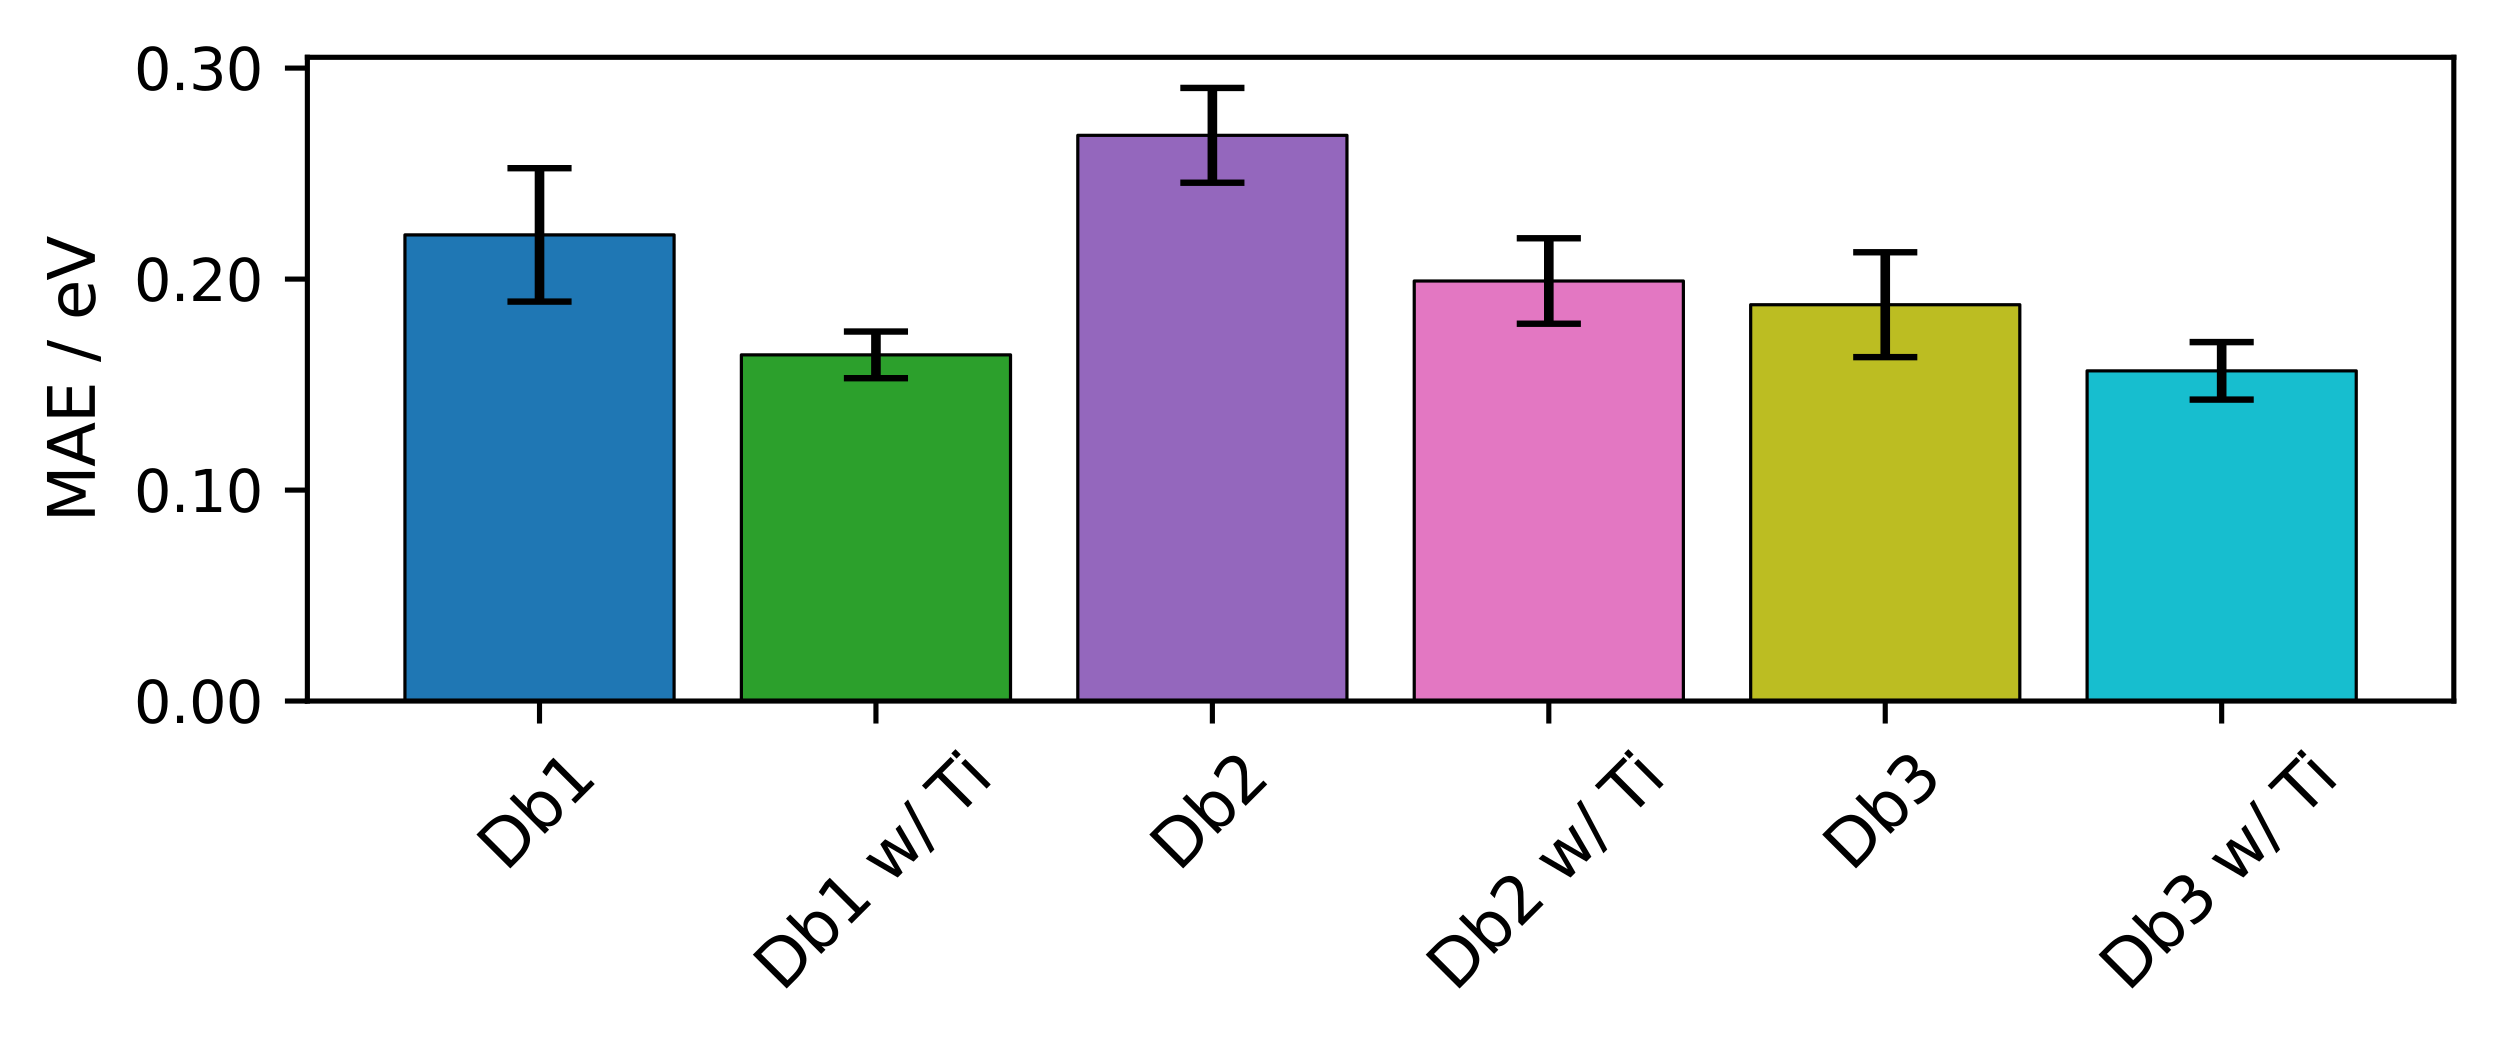 <?xml version="1.0" encoding="utf-8" standalone="no"?>
<!DOCTYPE svg PUBLIC "-//W3C//DTD SVG 1.1//EN"
  "http://www.w3.org/Graphics/SVG/1.1/DTD/svg11.dtd">
<svg xmlns:xlink="http://www.w3.org/1999/xlink" width="389.728pt" height="163.486pt" viewBox="0 0 389.728 163.486" xmlns="http://www.w3.org/2000/svg" version="1.1">
 <defs>
  <style type="text/css">*{stroke-linejoin: round; stroke-linecap: butt}</style>
 </defs>
 <g id="figure_1">
  <g id="patch_1">
   <path d="M 0 163.486 
L 389.728 163.486 
L 389.728 0 
L 0 0 
z
" style="fill: #ffffff"/>
  </g>
  <g id="axes_1">
   <g id="patch_2">
    <path d="M 47.917 109.288 
L 382.528 109.288 
L 382.528 8.928 
L 47.917 8.928 
z
" style="fill: #ffffff"/>
   </g>
   <g id="patch_3">
    <path d="M 63.127 109.288 
L 105.084 109.288 
L 105.084 36.618 
L 63.127 36.618 
z
" clip-path="url(#pa9c0d3dc1c)" style="fill: #1f77b4; stroke: #000000; stroke-width: 0.5; stroke-linejoin: miter"/>
   </g>
   <g id="patch_4">
    <path d="M 115.574 109.288 
L 157.531 109.288 
L 157.531 55.32 
L 115.574 55.32 
z
" clip-path="url(#pa9c0d3dc1c)" style="fill: #2ca02c; stroke: #000000; stroke-width: 0.5; stroke-linejoin: miter"/>
   </g>
   <g id="patch_5">
    <path d="M 168.02 109.288 
L 209.978 109.288 
L 209.978 21.098 
L 168.02 21.098 
z
" clip-path="url(#pa9c0d3dc1c)" style="fill: #9467bd; stroke: #000000; stroke-width: 0.5; stroke-linejoin: miter"/>
   </g>
   <g id="patch_6">
    <path d="M 220.467 109.288 
L 262.424 109.288 
L 262.424 43.806 
L 220.467 43.806 
z
" clip-path="url(#pa9c0d3dc1c)" style="fill: #e377c2; stroke: #000000; stroke-width: 0.5; stroke-linejoin: miter"/>
   </g>
   <g id="patch_7">
    <path d="M 272.914 109.288 
L 314.871 109.288 
L 314.871 47.501 
L 272.914 47.501 
z
" clip-path="url(#pa9c0d3dc1c)" style="fill: #bcbd22; stroke: #000000; stroke-width: 0.5; stroke-linejoin: miter"/>
   </g>
   <g id="patch_8">
    <path d="M 325.361 109.288 
L 367.318 109.288 
L 367.318 57.813 
L 325.361 57.813 
z
" clip-path="url(#pa9c0d3dc1c)" style="fill: #17becf; stroke: #000000; stroke-width: 0.5; stroke-linejoin: miter"/>
   </g>
   <g id="matplotlib.axis_1">
    <g id="xtick_1">
     <g id="line2d_1">
      <defs>
       <path id="m92c534b071" d="M 0 0 
L 0 3.5 
" style="stroke: #000000; stroke-width: 0.8"/>
      </defs>
      <g>
       <use xlink:href="#m92c534b071" x="84.105" y="109.288" style="stroke: #000000; stroke-width: 0.8"/>
      </g>
     </g>
     <g id="text_1">
      <!-- Db1 -->
      <g transform="translate(78.84 136.094) rotate(-45) scale(0.1 -0.1)">
       <defs>
        <path id="DejaVuSans-44" d="M 1259 4147 
L 1259 519 
L 2022 519 
Q 2988 519 3436 956 
Q 3884 1394 3884 2338 
Q 3884 3275 3436 3711 
Q 2988 4147 2022 4147 
L 1259 4147 
z
M 628 4666 
L 1925 4666 
Q 3281 4666 3915 4102 
Q 4550 3538 4550 2338 
Q 4550 1131 3912 565 
Q 3275 0 1925 0 
L 628 0 
L 628 4666 
z
" transform="scale(0.016)"/>
        <path id="DejaVuSans-62" d="M 3116 1747 
Q 3116 2381 2855 2742 
Q 2594 3103 2138 3103 
Q 1681 3103 1420 2742 
Q 1159 2381 1159 1747 
Q 1159 1113 1420 752 
Q 1681 391 2138 391 
Q 2594 391 2855 752 
Q 3116 1113 3116 1747 
z
M 1159 2969 
Q 1341 3281 1617 3432 
Q 1894 3584 2278 3584 
Q 2916 3584 3314 3078 
Q 3713 2572 3713 1747 
Q 3713 922 3314 415 
Q 2916 -91 2278 -91 
Q 1894 -91 1617 61 
Q 1341 213 1159 525 
L 1159 0 
L 581 0 
L 581 4863 
L 1159 4863 
L 1159 2969 
z
" transform="scale(0.016)"/>
        <path id="DejaVuSans-31" d="M 794 531 
L 1825 531 
L 1825 4091 
L 703 3866 
L 703 4441 
L 1819 4666 
L 2450 4666 
L 2450 531 
L 3481 531 
L 3481 0 
L 794 0 
L 794 531 
z
" transform="scale(0.016)"/>
       </defs>
       <use xlink:href="#DejaVuSans-44"/>
       <use xlink:href="#DejaVuSans-62" transform="translate(77.002 0)"/>
       <use xlink:href="#DejaVuSans-31" transform="translate(140.479 0)"/>
      </g>
     </g>
    </g>
    <g id="xtick_2">
     <g id="line2d_2">
      <g>
       <use xlink:href="#m92c534b071" x="136.552" y="109.288" style="stroke: #000000; stroke-width: 0.8"/>
      </g>
     </g>
     <g id="text_2">
      <!-- Db1 w/ Ti -->
      <g transform="translate(121.926 154.815) rotate(-45) scale(0.1 -0.1)">
       <defs>
        <path id="DejaVuSans-20" transform="scale(0.016)"/>
        <path id="DejaVuSans-77" d="M 269 3500 
L 844 3500 
L 1563 769 
L 2278 3500 
L 2956 3500 
L 3675 769 
L 4391 3500 
L 4966 3500 
L 4050 0 
L 3372 0 
L 2619 2869 
L 1863 0 
L 1184 0 
L 269 3500 
z
" transform="scale(0.016)"/>
        <path id="DejaVuSans-2f" d="M 1625 4666 
L 2156 4666 
L 531 -594 
L 0 -594 
L 1625 4666 
z
" transform="scale(0.016)"/>
        <path id="DejaVuSans-54" d="M -19 4666 
L 3928 4666 
L 3928 4134 
L 2272 4134 
L 2272 0 
L 1638 0 
L 1638 4134 
L -19 4134 
L -19 4666 
z
" transform="scale(0.016)"/>
        <path id="DejaVuSans-69" d="M 603 3500 
L 1178 3500 
L 1178 0 
L 603 0 
L 603 3500 
z
M 603 4863 
L 1178 4863 
L 1178 4134 
L 603 4134 
L 603 4863 
z
" transform="scale(0.016)"/>
       </defs>
       <use xlink:href="#DejaVuSans-44"/>
       <use xlink:href="#DejaVuSans-62" transform="translate(77.002 0)"/>
       <use xlink:href="#DejaVuSans-31" transform="translate(140.479 0)"/>
       <use xlink:href="#DejaVuSans-20" transform="translate(204.102 0)"/>
       <use xlink:href="#DejaVuSans-77" transform="translate(235.889 0)"/>
       <use xlink:href="#DejaVuSans-2f" transform="translate(317.676 0)"/>
       <use xlink:href="#DejaVuSans-20" transform="translate(351.367 0)"/>
       <use xlink:href="#DejaVuSans-54" transform="translate(383.154 0)"/>
       <use xlink:href="#DejaVuSans-69" transform="translate(441.113 0)"/>
      </g>
     </g>
    </g>
    <g id="xtick_3">
     <g id="line2d_3">
      <g>
       <use xlink:href="#m92c534b071" x="188.999" y="109.288" style="stroke: #000000; stroke-width: 0.8"/>
      </g>
     </g>
     <g id="text_3">
      <!-- Db2 -->
      <g transform="translate(183.734 136.094) rotate(-45) scale(0.1 -0.1)">
       <defs>
        <path id="DejaVuSans-32" d="M 1228 531 
L 3431 531 
L 3431 0 
L 469 0 
L 469 531 
Q 828 903 1448 1529 
Q 2069 2156 2228 2338 
Q 2531 2678 2651 2914 
Q 2772 3150 2772 3378 
Q 2772 3750 2511 3984 
Q 2250 4219 1831 4219 
Q 1534 4219 1204 4116 
Q 875 4013 500 3803 
L 500 4441 
Q 881 4594 1212 4672 
Q 1544 4750 1819 4750 
Q 2544 4750 2975 4387 
Q 3406 4025 3406 3419 
Q 3406 3131 3298 2873 
Q 3191 2616 2906 2266 
Q 2828 2175 2409 1742 
Q 1991 1309 1228 531 
z
" transform="scale(0.016)"/>
       </defs>
       <use xlink:href="#DejaVuSans-44"/>
       <use xlink:href="#DejaVuSans-62" transform="translate(77.002 0)"/>
       <use xlink:href="#DejaVuSans-32" transform="translate(140.479 0)"/>
      </g>
     </g>
    </g>
    <g id="xtick_4">
     <g id="line2d_4">
      <g>
       <use xlink:href="#m92c534b071" x="241.446" y="109.288" style="stroke: #000000; stroke-width: 0.8"/>
      </g>
     </g>
     <g id="text_4">
      <!-- Db2 w/ Ti -->
      <g transform="translate(226.82 154.815) rotate(-45) scale(0.1 -0.1)">
       <use xlink:href="#DejaVuSans-44"/>
       <use xlink:href="#DejaVuSans-62" transform="translate(77.002 0)"/>
       <use xlink:href="#DejaVuSans-32" transform="translate(140.479 0)"/>
       <use xlink:href="#DejaVuSans-20" transform="translate(204.102 0)"/>
       <use xlink:href="#DejaVuSans-77" transform="translate(235.889 0)"/>
       <use xlink:href="#DejaVuSans-2f" transform="translate(317.676 0)"/>
       <use xlink:href="#DejaVuSans-20" transform="translate(351.367 0)"/>
       <use xlink:href="#DejaVuSans-54" transform="translate(383.154 0)"/>
       <use xlink:href="#DejaVuSans-69" transform="translate(441.113 0)"/>
      </g>
     </g>
    </g>
    <g id="xtick_5">
     <g id="line2d_5">
      <g>
       <use xlink:href="#m92c534b071" x="293.893" y="109.288" style="stroke: #000000; stroke-width: 0.8"/>
      </g>
     </g>
     <g id="text_5">
      <!-- Db3 -->
      <g transform="translate(288.627 136.094) rotate(-45) scale(0.1 -0.1)">
       <defs>
        <path id="DejaVuSans-33" d="M 2597 2516 
Q 3050 2419 3304 2112 
Q 3559 1806 3559 1356 
Q 3559 666 3084 287 
Q 2609 -91 1734 -91 
Q 1441 -91 1130 -33 
Q 819 25 488 141 
L 488 750 
Q 750 597 1062 519 
Q 1375 441 1716 441 
Q 2309 441 2620 675 
Q 2931 909 2931 1356 
Q 2931 1769 2642 2001 
Q 2353 2234 1838 2234 
L 1294 2234 
L 1294 2753 
L 1863 2753 
Q 2328 2753 2575 2939 
Q 2822 3125 2822 3475 
Q 2822 3834 2567 4026 
Q 2313 4219 1838 4219 
Q 1578 4219 1281 4162 
Q 984 4106 628 3988 
L 628 4550 
Q 988 4650 1302 4700 
Q 1616 4750 1894 4750 
Q 2613 4750 3031 4423 
Q 3450 4097 3450 3541 
Q 3450 3153 3228 2886 
Q 3006 2619 2597 2516 
z
" transform="scale(0.016)"/>
       </defs>
       <use xlink:href="#DejaVuSans-44"/>
       <use xlink:href="#DejaVuSans-62" transform="translate(77.002 0)"/>
       <use xlink:href="#DejaVuSans-33" transform="translate(140.479 0)"/>
      </g>
     </g>
    </g>
    <g id="xtick_6">
     <g id="line2d_6">
      <g>
       <use xlink:href="#m92c534b071" x="346.339" y="109.288" style="stroke: #000000; stroke-width: 0.8"/>
      </g>
     </g>
     <g id="text_6">
      <!-- Db3 w/ Ti -->
      <g transform="translate(331.713 154.815) rotate(-45) scale(0.1 -0.1)">
       <use xlink:href="#DejaVuSans-44"/>
       <use xlink:href="#DejaVuSans-62" transform="translate(77.002 0)"/>
       <use xlink:href="#DejaVuSans-33" transform="translate(140.479 0)"/>
       <use xlink:href="#DejaVuSans-20" transform="translate(204.102 0)"/>
       <use xlink:href="#DejaVuSans-77" transform="translate(235.889 0)"/>
       <use xlink:href="#DejaVuSans-2f" transform="translate(317.676 0)"/>
       <use xlink:href="#DejaVuSans-20" transform="translate(351.367 0)"/>
       <use xlink:href="#DejaVuSans-54" transform="translate(383.154 0)"/>
       <use xlink:href="#DejaVuSans-69" transform="translate(441.113 0)"/>
      </g>
     </g>
    </g>
   </g>
   <g id="matplotlib.axis_2">
    <g id="ytick_1">
     <g id="line2d_7">
      <defs>
       <path id="m852d7db737" d="M 0 0 
L -3.5 0 
" style="stroke: #000000; stroke-width: 0.8"/>
      </defs>
      <g>
       <use xlink:href="#m852d7db737" x="47.917" y="109.288" style="stroke: #000000; stroke-width: 0.8"/>
      </g>
     </g>
     <g id="text_7">
      <!-- 0.00 -->
      <g transform="translate(20.878 112.707) scale(0.09 -0.09)">
       <defs>
        <path id="DejaVuSans-30" d="M 2034 4250 
Q 1547 4250 1301 3770 
Q 1056 3291 1056 2328 
Q 1056 1369 1301 889 
Q 1547 409 2034 409 
Q 2525 409 2770 889 
Q 3016 1369 3016 2328 
Q 3016 3291 2770 3770 
Q 2525 4250 2034 4250 
z
M 2034 4750 
Q 2819 4750 3233 4129 
Q 3647 3509 3647 2328 
Q 3647 1150 3233 529 
Q 2819 -91 2034 -91 
Q 1250 -91 836 529 
Q 422 1150 422 2328 
Q 422 3509 836 4129 
Q 1250 4750 2034 4750 
z
" transform="scale(0.016)"/>
        <path id="DejaVuSans-2e" d="M 684 794 
L 1344 794 
L 1344 0 
L 684 0 
L 684 794 
z
" transform="scale(0.016)"/>
       </defs>
       <use xlink:href="#DejaVuSans-30"/>
       <use xlink:href="#DejaVuSans-2e" transform="translate(63.623 0)"/>
       <use xlink:href="#DejaVuSans-30" transform="translate(95.41 0)"/>
       <use xlink:href="#DejaVuSans-30" transform="translate(159.033 0)"/>
      </g>
     </g>
    </g>
    <g id="ytick_2">
     <g id="line2d_8">
      <g>
       <use xlink:href="#m852d7db737" x="47.917" y="76.398" style="stroke: #000000; stroke-width: 0.8"/>
      </g>
     </g>
     <g id="text_8">
      <!-- 0.10 -->
      <g transform="translate(20.878 79.818) scale(0.09 -0.09)">
       <use xlink:href="#DejaVuSans-30"/>
       <use xlink:href="#DejaVuSans-2e" transform="translate(63.623 0)"/>
       <use xlink:href="#DejaVuSans-31" transform="translate(95.41 0)"/>
       <use xlink:href="#DejaVuSans-30" transform="translate(159.033 0)"/>
      </g>
     </g>
    </g>
    <g id="ytick_3">
     <g id="line2d_9">
      <g>
       <use xlink:href="#m852d7db737" x="47.917" y="43.509" style="stroke: #000000; stroke-width: 0.8"/>
      </g>
     </g>
     <g id="text_9">
      <!-- 0.20 -->
      <g transform="translate(20.878 46.928) scale(0.09 -0.09)">
       <use xlink:href="#DejaVuSans-30"/>
       <use xlink:href="#DejaVuSans-2e" transform="translate(63.623 0)"/>
       <use xlink:href="#DejaVuSans-32" transform="translate(95.41 0)"/>
       <use xlink:href="#DejaVuSans-30" transform="translate(159.033 0)"/>
      </g>
     </g>
    </g>
    <g id="ytick_4">
     <g id="line2d_10">
      <g>
       <use xlink:href="#m852d7db737" x="47.917" y="10.619" style="stroke: #000000; stroke-width: 0.8"/>
      </g>
     </g>
     <g id="text_10">
      <!-- 0.30 -->
      <g transform="translate(20.878 14.039) scale(0.09 -0.09)">
       <use xlink:href="#DejaVuSans-30"/>
       <use xlink:href="#DejaVuSans-2e" transform="translate(63.623 0)"/>
       <use xlink:href="#DejaVuSans-33" transform="translate(95.41 0)"/>
       <use xlink:href="#DejaVuSans-30" transform="translate(159.033 0)"/>
      </g>
     </g>
    </g>
    <g id="text_11">
     <!-- $\it{\mathrm{MAE}}$ / eV -->
     <g transform="translate(14.798 81.408) rotate(-90) scale(0.1 -0.1)">
      <defs>
       <path id="DejaVuSans-4d" d="M 628 4666 
L 1569 4666 
L 2759 1491 
L 3956 4666 
L 4897 4666 
L 4897 0 
L 4281 0 
L 4281 4097 
L 3078 897 
L 2444 897 
L 1241 4097 
L 1241 0 
L 628 0 
L 628 4666 
z
" transform="scale(0.016)"/>
       <path id="DejaVuSans-41" d="M 2188 4044 
L 1331 1722 
L 3047 1722 
L 2188 4044 
z
M 1831 4666 
L 2547 4666 
L 4325 0 
L 3669 0 
L 3244 1197 
L 1141 1197 
L 716 0 
L 50 0 
L 1831 4666 
z
" transform="scale(0.016)"/>
       <path id="DejaVuSans-45" d="M 628 4666 
L 3578 4666 
L 3578 4134 
L 1259 4134 
L 1259 2753 
L 3481 2753 
L 3481 2222 
L 1259 2222 
L 1259 531 
L 3634 531 
L 3634 0 
L 628 0 
L 628 4666 
z
" transform="scale(0.016)"/>
       <path id="DejaVuSans-65" d="M 3597 1894 
L 3597 1613 
L 953 1613 
Q 991 1019 1311 708 
Q 1631 397 2203 397 
Q 2534 397 2845 478 
Q 3156 559 3463 722 
L 3463 178 
Q 3153 47 2828 -22 
Q 2503 -91 2169 -91 
Q 1331 -91 842 396 
Q 353 884 353 1716 
Q 353 2575 817 3079 
Q 1281 3584 2069 3584 
Q 2775 3584 3186 3129 
Q 3597 2675 3597 1894 
z
M 3022 2063 
Q 3016 2534 2758 2815 
Q 2500 3097 2075 3097 
Q 1594 3097 1305 2825 
Q 1016 2553 972 2059 
L 3022 2063 
z
" transform="scale(0.016)"/>
       <path id="DejaVuSans-56" d="M 1831 0 
L 50 4666 
L 709 4666 
L 2188 738 
L 3669 4666 
L 4325 4666 
L 2547 0 
L 1831 0 
z
" transform="scale(0.016)"/>
      </defs>
      <use xlink:href="#DejaVuSans-4d" transform="translate(0 0.094)"/>
      <use xlink:href="#DejaVuSans-41" transform="translate(86.279 0.094)"/>
      <use xlink:href="#DejaVuSans-45" transform="translate(154.688 0.094)"/>
      <use xlink:href="#DejaVuSans-20" transform="translate(217.871 0.094)"/>
      <use xlink:href="#DejaVuSans-2f" transform="translate(249.658 0.094)"/>
      <use xlink:href="#DejaVuSans-20" transform="translate(283.35 0.094)"/>
      <use xlink:href="#DejaVuSans-65" transform="translate(315.137 0.094)"/>
      <use xlink:href="#DejaVuSans-56" transform="translate(376.66 0.094)"/>
     </g>
    </g>
   </g>
   <g id="LineCollection_1">
    <path d="M 84.105 47.017 
L 84.105 26.218 
" clip-path="url(#pa9c0d3dc1c)" style="fill: none; stroke: #000000; stroke-width: 1.5"/>
    <path d="M 136.552 58.958 
L 136.552 51.683 
" clip-path="url(#pa9c0d3dc1c)" style="fill: none; stroke: #000000; stroke-width: 1.5"/>
    <path d="M 188.999 28.489 
L 188.999 13.707 
" clip-path="url(#pa9c0d3dc1c)" style="fill: none; stroke: #000000; stroke-width: 1.5"/>
    <path d="M 241.446 50.467 
L 241.446 37.146 
" clip-path="url(#pa9c0d3dc1c)" style="fill: none; stroke: #000000; stroke-width: 1.5"/>
    <path d="M 293.893 55.676 
L 293.893 39.325 
" clip-path="url(#pa9c0d3dc1c)" style="fill: none; stroke: #000000; stroke-width: 1.5"/>
    <path d="M 346.339 62.295 
L 346.339 53.331 
" clip-path="url(#pa9c0d3dc1c)" style="fill: none; stroke: #000000; stroke-width: 1.5"/>
   </g>
   <g id="line2d_11">
    <defs>
     <path id="mb966931388" d="M 5 0 
L -5 -0 
" style="stroke: #000000"/>
    </defs>
    <g clip-path="url(#pa9c0d3dc1c)">
     <use xlink:href="#mb966931388" x="84.105" y="47.017" style="stroke: #000000"/>
     <use xlink:href="#mb966931388" x="136.552" y="58.958" style="stroke: #000000"/>
     <use xlink:href="#mb966931388" x="188.999" y="28.489" style="stroke: #000000"/>
     <use xlink:href="#mb966931388" x="241.446" y="50.467" style="stroke: #000000"/>
     <use xlink:href="#mb966931388" x="293.893" y="55.676" style="stroke: #000000"/>
     <use xlink:href="#mb966931388" x="346.339" y="62.295" style="stroke: #000000"/>
    </g>
   </g>
   <g id="line2d_12">
    <g clip-path="url(#pa9c0d3dc1c)">
     <use xlink:href="#mb966931388" x="84.105" y="26.218" style="stroke: #000000"/>
     <use xlink:href="#mb966931388" x="136.552" y="51.683" style="stroke: #000000"/>
     <use xlink:href="#mb966931388" x="188.999" y="13.707" style="stroke: #000000"/>
     <use xlink:href="#mb966931388" x="241.446" y="37.146" style="stroke: #000000"/>
     <use xlink:href="#mb966931388" x="293.893" y="39.325" style="stroke: #000000"/>
     <use xlink:href="#mb966931388" x="346.339" y="53.331" style="stroke: #000000"/>
    </g>
   </g>
   <g id="patch_9">
    <path d="M 47.917 109.288 
L 47.917 8.928 
" style="fill: none; stroke: #000000; stroke-width: 0.8; stroke-linejoin: miter; stroke-linecap: square"/>
   </g>
   <g id="patch_10">
    <path d="M 382.528 109.288 
L 382.528 8.928 
" style="fill: none; stroke: #000000; stroke-width: 0.8; stroke-linejoin: miter; stroke-linecap: square"/>
   </g>
   <g id="patch_11">
    <path d="M 47.917 109.288 
L 382.528 109.288 
" style="fill: none; stroke: #000000; stroke-width: 0.8; stroke-linejoin: miter; stroke-linecap: square"/>
   </g>
   <g id="patch_12">
    <path d="M 47.917 8.928 
L 382.528 8.928 
" style="fill: none; stroke: #000000; stroke-width: 0.8; stroke-linejoin: miter; stroke-linecap: square"/>
   </g>
  </g>
 </g>
 <defs>
  <clipPath id="pa9c0d3dc1c">
   <rect x="47.917" y="8.928" width="334.61" height="100.36"/>
  </clipPath>
 </defs>
</svg>
